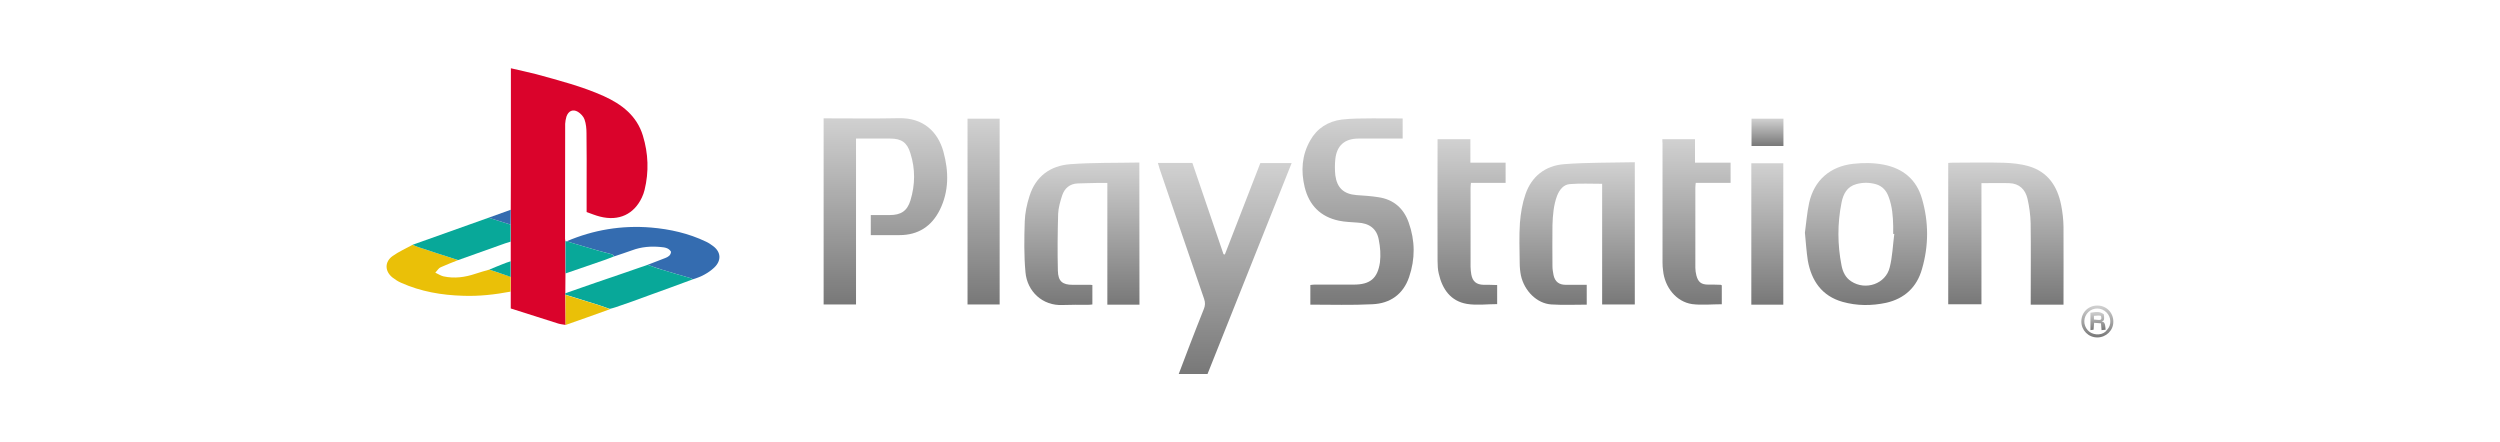 <?xml version="1.0" encoding="utf-8"?>
<!-- Generator: Adobe Illustrator 16.0.3, SVG Export Plug-In . SVG Version: 6.00 Build 0)  -->
<!DOCTYPE svg PUBLIC "-//W3C//DTD SVG 1.1//EN" "http://www.w3.org/Graphics/SVG/1.1/DTD/svg11.dtd">
<svg version="1.1" id="Layer_1" xmlns="http://www.w3.org/2000/svg" xmlns:xlink="http://www.w3.org/1999/xlink" x="0px" y="0px"
	 width="1231.199px" height="217.8px" viewBox="0 0 1231.199 217.8" enable-background="new 0 0 1231.199 217.8"
	 xml:space="preserve">
<path fill="#DA032B" d="M278.546,160.02c-1.245-0.25-2.487-0.319-3.661-0.688c-7.736-2.45-15.405-4.878-23.349-7.419
	c0-2.729,0-5.507,0-8.297c0-2.349,0-4.898,0-7.323c0-2.545,0-5.063,0-7.616c0-3.225,0-6.446,0-9.667c0-2.79,0-5.569,0-8.396
	c0-2.385,0-4.87,0-7.32c0-5.91,0.069-11.886,0.069-17.896c0-16.218,0-32.436,0-48.655c0-0.905,0-1.888,0-3.121
	c4.353,1.041,8.36,1.847,12.367,2.888c11.324,3.122,22.652,6.01,33.422,10.845c8.847,4.029,16.235,9.67,19.204,19.431
	c2.696,8.808,3.038,17.806,0.829,26.804c-0.278,1.209-0.757,2.484-1.311,3.66c-3.869,8.26-11.326,11.786-20.578,9.436
	c-2.213-0.538-4.354-1.444-6.639-2.252c0-4.664,0-9.081,0-13.428c0-8.399,0.075-16.896-0.063-25.351c0-2.25-0.21-4.701-0.973-6.817
	c-0.479-1.444-1.86-2.894-3.241-3.759c-2.487-1.481-4.698-0.451-5.665,2.35c-0.344,1.141-0.552,2.35-0.624,3.525
	c-0.069,18.937-0.069,37.774-0.069,56.711c0,0.369,0.069,0.737,0.141,1.05c0,5.274,0,10.602,0.07,15.841
	c0,3.257-0.07,6.513-0.07,9.771c0,0.171,0,0.461,0,0.737C278.476,150.1,278.546,155.07,278.546,160.02z"/>
<linearGradient id="SVGID_1_" gradientUnits="userSpaceOnUse" x1="436.045" y1="58.192" x2="436.045" y2="149.932">
	<stop  offset="0" style="stop-color:#D1D1D1"/>
	<stop  offset="1" style="stop-color:#787878"/>
</linearGradient>
<path fill="url(#SVGID_1_)" d="M428.843,115.783c0-3.457,0-6.516,0-9.871c3.16,0,6.282,0,9.304,0c5.533,0,8.63-1.981,10.229-7.22
	c2.348-7.688,2.431-15.5,0-23.134c-1.599-5.402-4.414-7.32-9.998-7.32c-5.539,0-10.985,0-16.803,0c0,27.333,0,54.495,0,81.693
	c-5.447,0-10.559,0-15.956,0c0-30.354,0-60.909,0-91.643c0.978,0,1.939,0,2.845,0c11.383,0,22.778,0.179,34.187-0.089
	c12.156-0.269,19.269,6.782,21.966,16.498c2.674,9.759,2.771,19.482-1.792,28.696c-4.028,8.026-10.576,12.391-19.843,12.39
	C438.378,115.783,433.735,115.783,428.843,115.783z"/>
<linearGradient id="SVGID_2_" gradientUnits="userSpaceOnUse" x1="603.176" y1="80.257" x2="603.176" y2="184.18">
	<stop  offset="0" style="stop-color:#D1D1D1"/>
	<stop  offset="1" style="stop-color:#787878"/>
</linearGradient>
<path fill="url(#SVGID_2_)" d="M570.237,80.257c5.777,0,11.284,0,16.991,0c5.103,14.948,10.208,29.962,15.311,44.902
	c0.229,0.094,0.405,0.094,0.672,0.193c5.838-15.01,11.618-30.052,17.484-45.06c5.111,0,10.082,0,15.421,0
	c-13.833,34.751-27.651,69.369-41.434,103.886c-4.8,0-9.36,0-14.181,0c1.791-4.801,3.604-9.4,5.317-14.002
	c2.349-6.054,4.644-12.02,7.049-17.996c0.672-1.612,0.773-3.157,0.134-4.97c-7.39-21.422-14.64-42.78-21.959-64.2
	C570.831,82.105,570.545,81.288,570.237,80.257z"/>
<linearGradient id="SVGID_3_" gradientUnits="userSpaceOnUse" x1="776.697" y1="79.89" x2="776.697" y2="150.126">
	<stop  offset="0" style="stop-color:#D1D1D1"/>
	<stop  offset="1" style="stop-color:#787878"/>
</linearGradient>
<path fill="url(#SVGID_3_)" d="M781.434,150.031c-5.875,0-11.649,0.269-17.448-0.1c-7.062-0.455-13.274-6.607-14.964-14.271
	c-0.393-2.005-0.596-4.063-0.596-6.144c-0.063-6.613-0.333-13.146,0.105-19.709c0.368-4.79,1.175-9.623,2.719-14.103
	c3.041-8.898,9.781-14.102,18.972-14.856c11.482-0.879,23.055-0.69,34.886-0.958c0,23.638,0,46.734,0,70.042
	c-5.239,0-10.578,0-16.085,0c0-19.879,0-39.712,0-59.415c-5.444,0-10.703-0.284-15.914,0.147c-3.058,0.206-5.036,2.691-6.212,5.579
	c-1.813,4.7-2.182,9.77-2.344,14.739c-0.107,6.683-0.014,13.465,0,20.147c0,1.444,0.26,2.888,0.53,4.332
	c0.706,3.257,2.677,4.801,6.045,4.801c3.376,0,6.683,0,10.306,0C781.434,143.417,781.434,146.574,781.434,150.031z"/>
<linearGradient id="SVGID_4_" gradientUnits="userSpaceOnUse" x1="532.808" y1="80.024" x2="532.808" y2="150.228">
	<stop  offset="0" style="stop-color:#D1D1D1"/>
	<stop  offset="1" style="stop-color:#787878"/>
</linearGradient>
<path fill="url(#SVGID_4_)" d="M561.163,150.031c-5.262,0-10.417,0-15.819,0c0-19.892,0-39.688,0-59.933c-1.768,0-3.445,0-5.023,0
	c-3.185,0.1-6.379,0.1-9.536,0.234c-3.929,0.135-6.514,2.385-7.689,5.911c-0.94,2.916-1.848,6.01-1.98,8.998
	c-0.27,9.372-0.367,18.748-0.135,28.138c0.135,5.17,2.25,6.883,7.319,6.883c2.888,0,5.876,0,8.764,0c0.134,0,0.361,0,0.906,0.1
	c0,1.497,0,3.156,0,4.721c0,1.492,0,3.137,0,4.85c-0.772,0.1-1.408,0.169-2.082,0.169c-4.163,0-8.282-0.069-12.424,0.101
	c-10.218,0.536-17.627-6.877-18.435-16.085c-0.771-8.326-0.635-16.72-0.368-24.996c0.135-4.248,1.041-8.581,2.351-12.598
	c3.03-9.666,10.213-14.919,20.017-15.673c11.278-0.824,22.544-0.591,34.075-0.824C561.163,103.393,561.163,126.624,561.163,150.031z
	"/>
<linearGradient id="SVGID_5_" gradientUnits="userSpaceOnUse" x1="987.865" y1="80.026" x2="987.865" y2="150.031">
	<stop  offset="0" style="stop-color:#D1D1D1"/>
	<stop  offset="1" style="stop-color:#787878"/>
</linearGradient>
<path fill="url(#SVGID_5_)" d="M1016.236,150.031c-5.437,0-10.561,0-16.151,0c0-1.007,0-1.912,0-2.819
	c0-12.385,0.137-24.847-0.036-37.286c-0.096-4.013-0.633-8.076-1.538-12.005c-1.044-4.566-4.008-7.589-9.034-7.723
	c-4.529-0.134-8.956,0-13.653,0c0,19.878,0,39.656,0,59.634c-5.518,0-10.836,0-16.361,0c0-23.035,0-46.17,0-69.574
	c0.777-0.099,1.448-0.143,2.236-0.143c8.34,0,16.701-0.225,25.15,0.043c4.072,0.135,8.274,0.545,12.198,1.679
	c9.482,2.753,14.172,9.851,16.016,19.071c0.705,3.523,1.128,7.185,1.174,10.775C1016.306,124.346,1016.236,137.105,1016.236,150.031
	z"/>
<linearGradient id="SVGID_6_" gradientUnits="userSpaceOnUse" x1="918.967" y1="80.291" x2="918.967" y2="150.216">
	<stop  offset="0" style="stop-color:#D1D1D1"/>
	<stop  offset="1" style="stop-color:#787878"/>
</linearGradient>
<path fill="url(#SVGID_6_)" d="M888.883,114.607c0.636-4.531,1.004-9.735,2.082-14.705c2.481-11.148,10.306-17.931,21.688-19.24
	c4.97-0.547,9.939-0.547,14.91,0.403c9.67,1.847,16.296,7.4,18.975,16.775c3.354,11.499,3.354,23.18,0,34.644
	c-2.522,8.951-8.549,14.559-17.646,16.641c-7.204,1.525-14.361,1.525-21.476-0.47c-10.158-2.887-15.278-10.313-17.091-20.271
	C889.652,123.988,889.363,119.645,888.883,114.607z M932.901,115.213c-0.207,0-0.368-0.016-0.541-0.016c0-1.328,0-2.604,0-3.849
	c-0.098-4.867-0.466-9.635-2.179-14.242c-1.076-3.076-3.027-5.42-6.271-6.374c-3.194-0.906-6.438-0.95-9.663-0.071
	c-4.657,1.246-6.479,4.906-7.327,9.104c-2.067,10.308-2.022,20.706,0,30.992c0.604,3.087,1.938,5.978,4.742,7.788
	c7.134,4.701,17.073,1.261,19.009-6.951C931.994,126.332,932.174,120.751,932.901,115.213z"/>
<linearGradient id="SVGID_7_" gradientUnits="userSpaceOnUse" x1="668.824" y1="58.289" x2="668.824" y2="150.131">
	<stop  offset="0" style="stop-color:#D1D1D1"/>
	<stop  offset="1" style="stop-color:#787878"/>
</linearGradient>
<path fill="url(#SVGID_7_)" d="M690.78,58.334c0,3.472,0,6.551,0,9.904c-2.081,0-3.965,0-5.945,0c-5.244,0-10.516,0-15.814,0
	c-6.782,0.035-10.677,3.381-11.406,10.122c-0.272,2.637-0.272,5.325,0,7.944c0.831,6.245,4.155,9.267,10.399,9.77
	c3.626,0.27,7.177,0.449,10.747,1.035c7.563,1.082,12.549,5.513,15.008,12.526c3.157,8.837,3.255,17.871,0.18,26.833
	c-2.898,8.496-9.379,13.007-18.076,13.365c-10.059,0.523-20.146,0.199-30.554,0.199c0-3.191,0-6.345,0-9.67
	c0.638-0.1,1.465-0.199,2.183-0.199c6.317,0,12.757,0,19.17,0c8.026,0,11.75-2.988,12.92-10.915
	c0.444-3.624,0.176-7.521-0.563-11.119c-0.975-5.533-4.698-8.202-10.376-8.494c-3.121-0.279-6.244-0.279-9.282-0.953
	c-9.069-1.906-14.65-7.603-16.839-16.5c-1.915-7.957-1.445-15.727,2.718-23c3.326-6.01,8.844-9.436,15.546-10.301
	c5.019-0.59,10.107-0.544,15.177-0.59C681.038,58.289,685.81,58.334,690.78,58.334z"/>
<linearGradient id="SVGID_8_" gradientUnits="userSpaceOnUse" x1="724.703" y1="68.547" x2="724.703" y2="150.052">
	<stop  offset="0" style="stop-color:#D1D1D1"/>
	<stop  offset="1" style="stop-color:#787878"/>
</linearGradient>
<path fill="url(#SVGID_8_)" d="M737.319,140.394c0,3.22,0,6.281,0,9.375c-5,0-10.009,0.7-14.91-0.106
	c-7.965-1.361-12.091-7.219-13.828-14.836c-0.542-2.055-0.578-4.333-0.611-6.443c-0.102-19.029,0-38.013,0-56.91
	c0-0.885,0-1.89,0-2.926c5.507,0,10.646,0,16.163,0c0,3.805,0,7.614,0,11.569c5.965,0,11.672,0,17.348,0c0,3.369,0,6.457,0,9.948
	c-5.647,0-11.281,0-17.081,0c-0.077,0.941-0.178,1.713-0.178,2.485c0,12.909,0,25.873,0,38.764c0,1.359,0.178,2.633,0.369,3.88
	c0.638,3.443,2.52,4.971,6.044,5.07c2.082,0,4.163,0,6.245,0.1C737.005,140.261,737.05,140.361,737.319,140.394z"/>
<linearGradient id="SVGID_9_" gradientUnits="userSpaceOnUse" x1="835.478" y1="68.547" x2="835.478" y2="150.051">
	<stop  offset="0" style="stop-color:#D1D1D1"/>
	<stop  offset="1" style="stop-color:#787878"/>
</linearGradient>
<path fill="url(#SVGID_9_)" d="M818.673,68.547c5.507,0,10.65,0,16.083,0c0,3.754,0,7.548,0,11.568c5.982,0,11.652,0,17.528,0
	c0,3.435,0,6.557,0,9.948c-5.719,0-11.383,0-17.166,0c-0.093,0.941-0.193,1.625-0.193,2.385c0,13.156,0,26.266,0,39.418
	c0,1.203,0.193,2.52,0.514,3.794c0.854,3.269,2.386,4.502,5.861,4.502c2.065,0,4.129,0,6.189,0.1c0.094,0,0.193,0.101,0.462,0.269
	c0,3.084,0,6.145,0,9.302c-4.901,0-9.882,0.536-14.638-0.071c-7.786-1.163-13.465-8.224-14.285-16.55
	c-0.186-1.313-0.269-2.52-0.269-3.896c0-19.607,0-39.118,0-58.728C818.673,70.008,818.673,69.414,818.673,68.547z"/>
<linearGradient id="SVGID_10_" gradientUnits="userSpaceOnUse" x1="484.399" y1="58.431" x2="484.399" y2="149.932">
	<stop  offset="0" style="stop-color:#D1D1D1"/>
	<stop  offset="1" style="stop-color:#787878"/>
</linearGradient>
<path fill="url(#SVGID_10_)" d="M476.49,58.431c5.401,0,10.558,0,15.817,0c0,30.491,0,60.868,0,91.5c-5.26,0-10.511,0-15.817,0
	C476.49,119.477,476.49,89.057,476.49,58.431z"/>
<linearGradient id="SVGID_11_" gradientUnits="userSpaceOnUse" x1="870.365" y1="80.393" x2="870.365" y2="150.031">
	<stop  offset="0" style="stop-color:#D1D1D1"/>
	<stop  offset="1" style="stop-color:#787878"/>
</linearGradient>
<path fill="url(#SVGID_11_)" d="M878.24,150.031c-5.173,0-10.315,0-15.749,0c0-23.135,0-46.331,0-69.638c5.16,0,10.309,0,15.749,0
	C878.24,103.393,878.24,126.527,878.24,150.031z"/>
<path fill="#346CB0" d="M279.028,118.839c13.331-5.69,27.213-7.957,41.577-6.783c9.395,0.798,18.509,2.85,27.081,6.951
	c1.311,0.586,2.547,1.465,3.721,2.344c3.735,2.929,3.871,7.059,0.346,10.414c-2.97,2.789-6.553,4.602-10.497,5.775
	c-0.349-0.169-0.754-0.37-1.111-0.537c-4.693-1.345-9.388-2.718-14.083-4.163c-2.415-0.708-4.763-1.611-7.114-2.421
	c2.896-1.157,5.8-2.182,8.704-3.355c1.373-0.539,2.687-1.276,2.825-3.076c-1.172-1.994-3.241-2.163-5.173-2.344
	c-4.772-0.456-9.468-0.087-14.022,1.625c-2.906,1.075-5.872,1.981-8.775,2.987c-0.34-0.369-0.685-0.806-1.102-1.005
	c-2.142-0.636-4.282-1.077-6.421-1.713C289.666,121.996,284.343,120.472,279.028,118.839z"/>
<path fill="#EAC008" d="M251.47,136.292c0,2.425,0,4.975,0,7.323c-7.733,1.446-15.469,2.342-23.346,2.055
	c-10.567-0.299-20.857-2.055-30.597-6.416c-1.454-0.618-2.827-1.513-4.142-2.519c-3.938-3.078-4.077-7.768,0-10.677
	c3.038-2.149,6.56-3.693,9.81-5.507c0.827,0.368,1.723,0.806,2.623,1.092c6.628,2.166,13.194,4.347,19.82,6.446
	c-2.902,1.172-5.8,2.232-8.561,3.509c-0.971,0.338-1.589,1.47-2.697,2.688c1.726,0.83,2.834,1.542,4.009,1.813
	c5.382,1.174,10.568,0.468,15.744-1.273c2.281-0.809,4.561-1.347,6.841-2.05C244.496,133.949,248.016,135.121,251.47,136.292z"/>
<path fill="#08A899" d="M318.949,130.421c2.35,0.808,4.699,1.77,7.113,2.421c4.696,1.445,9.39,2.818,14.083,4.163
	c0.42,0.165,0.764,0.368,1.112,0.537c-7.396,2.719-14.78,5.485-22.238,8.128c-5.25,2.01-10.505,3.803-15.75,5.604
	c-0.964,0.369-1.937,0.549-2.97,0.838c-1.73-0.586-3.521-1.177-5.252-1.813c-5.519-1.712-11.046-3.46-16.642-5.218
	c0-0.221,0-0.489,0-0.657c4.976-1.713,9.948-3.444,14.849-5.17C301.887,136.367,310.383,133.363,318.949,130.421z"/>
<path fill="#08A899" d="M225.637,128.09c-6.626-2.101-13.259-4.282-19.82-6.446c-0.9-0.286-1.729-0.724-2.623-1.092
	c12.498-4.433,24.929-8.864,37.43-13.331c3.592,1.141,7.251,2.316,10.845,3.391c0,2.827,0,5.606,0,8.396
	c-0.899,0.29-1.796,0.567-2.694,0.837C241.111,122.534,233.372,125.353,225.637,128.09z"/>
<linearGradient id="SVGID_12_" gradientUnits="userSpaceOnUse" x1="870.448" y1="58.431" x2="870.448" y2="71.897">
	<stop  offset="0" style="stop-color:#D1D1D1"/>
	<stop  offset="1" style="stop-color:#787878"/>
</linearGradient>
<path fill="url(#SVGID_12_)" d="M862.59,58.431c5.24,0,10.395,0,15.717,0c0,4.468,0,8.901,0,13.466c-5.24,0-10.336,0-15.717,0
	C862.59,67.466,862.59,63.034,862.59,58.431z"/>
<path fill="#08A899" d="M279.028,118.839c5.315,1.633,10.638,3.156,15.881,4.7c2.146,0.637,4.289,1.076,6.423,1.713
	c0.419,0.198,0.762,0.637,1.109,1.006c-1.587,0.637-3.178,1.245-4.77,1.813c-6.349,2.15-12.774,4.411-19.125,6.583
	c0-5.34,0-10.667-0.07-15.915C278.684,118.839,278.892,118.839,279.028,118.839z"/>
<path fill="#EAC008" d="M278.476,145.23c5.525,1.713,11.053,3.367,16.644,5.138c1.796,0.573,3.524,1.276,5.253,1.914
	c-7.256,2.618-14.576,5.238-21.827,7.756C278.546,155.07,278.476,150.1,278.476,145.23z"/>
<linearGradient id="SVGID_13_" gradientUnits="userSpaceOnUse" x1="1032.894" y1="150.467" x2="1032.894" y2="166.183">
	<stop  offset="0" style="stop-color:#D1D1D1"/>
	<stop  offset="1" style="stop-color:#787878"/>
</linearGradient>
<path fill="url(#SVGID_13_)" d="M1032.853,166.183c-4.37-0.008-7.838-3.521-7.838-7.857c0-4.501,3.468-7.958,8.106-7.856
	c4.337,0.102,7.712,3.527,7.649,8.059C1040.771,162.757,1037.19,166.183,1032.853,166.183z M1037.728,162.389
	c2.202-2.352,2.082-6.214-0.362-8.564c-2.466-2.45-6.319-2.55-8.831-0.199c-2.62,2.45-2.729,6.412-0.337,9.036
	c2.121,2.349,6.274,2.716,8.624,0.733L1037.728,162.389z"/>
<path fill="#346CB0" d="M251.47,110.613c-3.594-1.075-7.254-2.25-10.845-3.391c3.66-1.31,7.251-2.619,10.912-3.929
	C251.47,105.778,251.47,108.228,251.47,110.613z"/>
<path fill="#08A899" d="M240.973,132.777c2.137-0.88,4.278-1.817,6.422-2.638c1.313-0.586,2.691-0.99,4.074-1.46
	c0,2.632,0,5.168,0,7.689C248.016,135.121,244.496,133.949,240.973,132.777z"/>
<linearGradient id="SVGID_14_" gradientUnits="userSpaceOnUse" x1="1033.27" y1="153.638" x2="1033.27" y2="162.588">
	<stop  offset="0" style="stop-color:#D1D1D1"/>
	<stop  offset="1" style="stop-color:#787878"/>
</linearGradient>
<path fill="url(#SVGID_14_)" d="M1037.037,162.364c-0.628,0.025-1.291,0.125-2.063,0.225c-0.134-1.175-0.227-2.081-0.289-3.356
	c-1.111-0.088-2.129-0.169-3.37-0.269c-0.093,1.275-0.199,2.229-0.269,3.4c-0.435,0.025-0.906,0.125-1.543,0.225
	c0-2.987,0-5.789,0-8.594c3.727-0.638,4.794-0.438,6.572,0.752c0.07,0.691,0.333,2.054,0,2.93c-0.215,0.481-1.389,0.586-0.965,0.649
	c1.928,0.232,1.635,2.619,1.87,4.063L1037.037,162.364z M1031.222,157.35c3.25,0.339,4.015,0.538,3.525-1.543
	c-0.112-0.765-2.258-0.269-3.525-0.269C1031.222,155.975,1031.222,156.613,1031.222,157.35z"/>
</svg>
